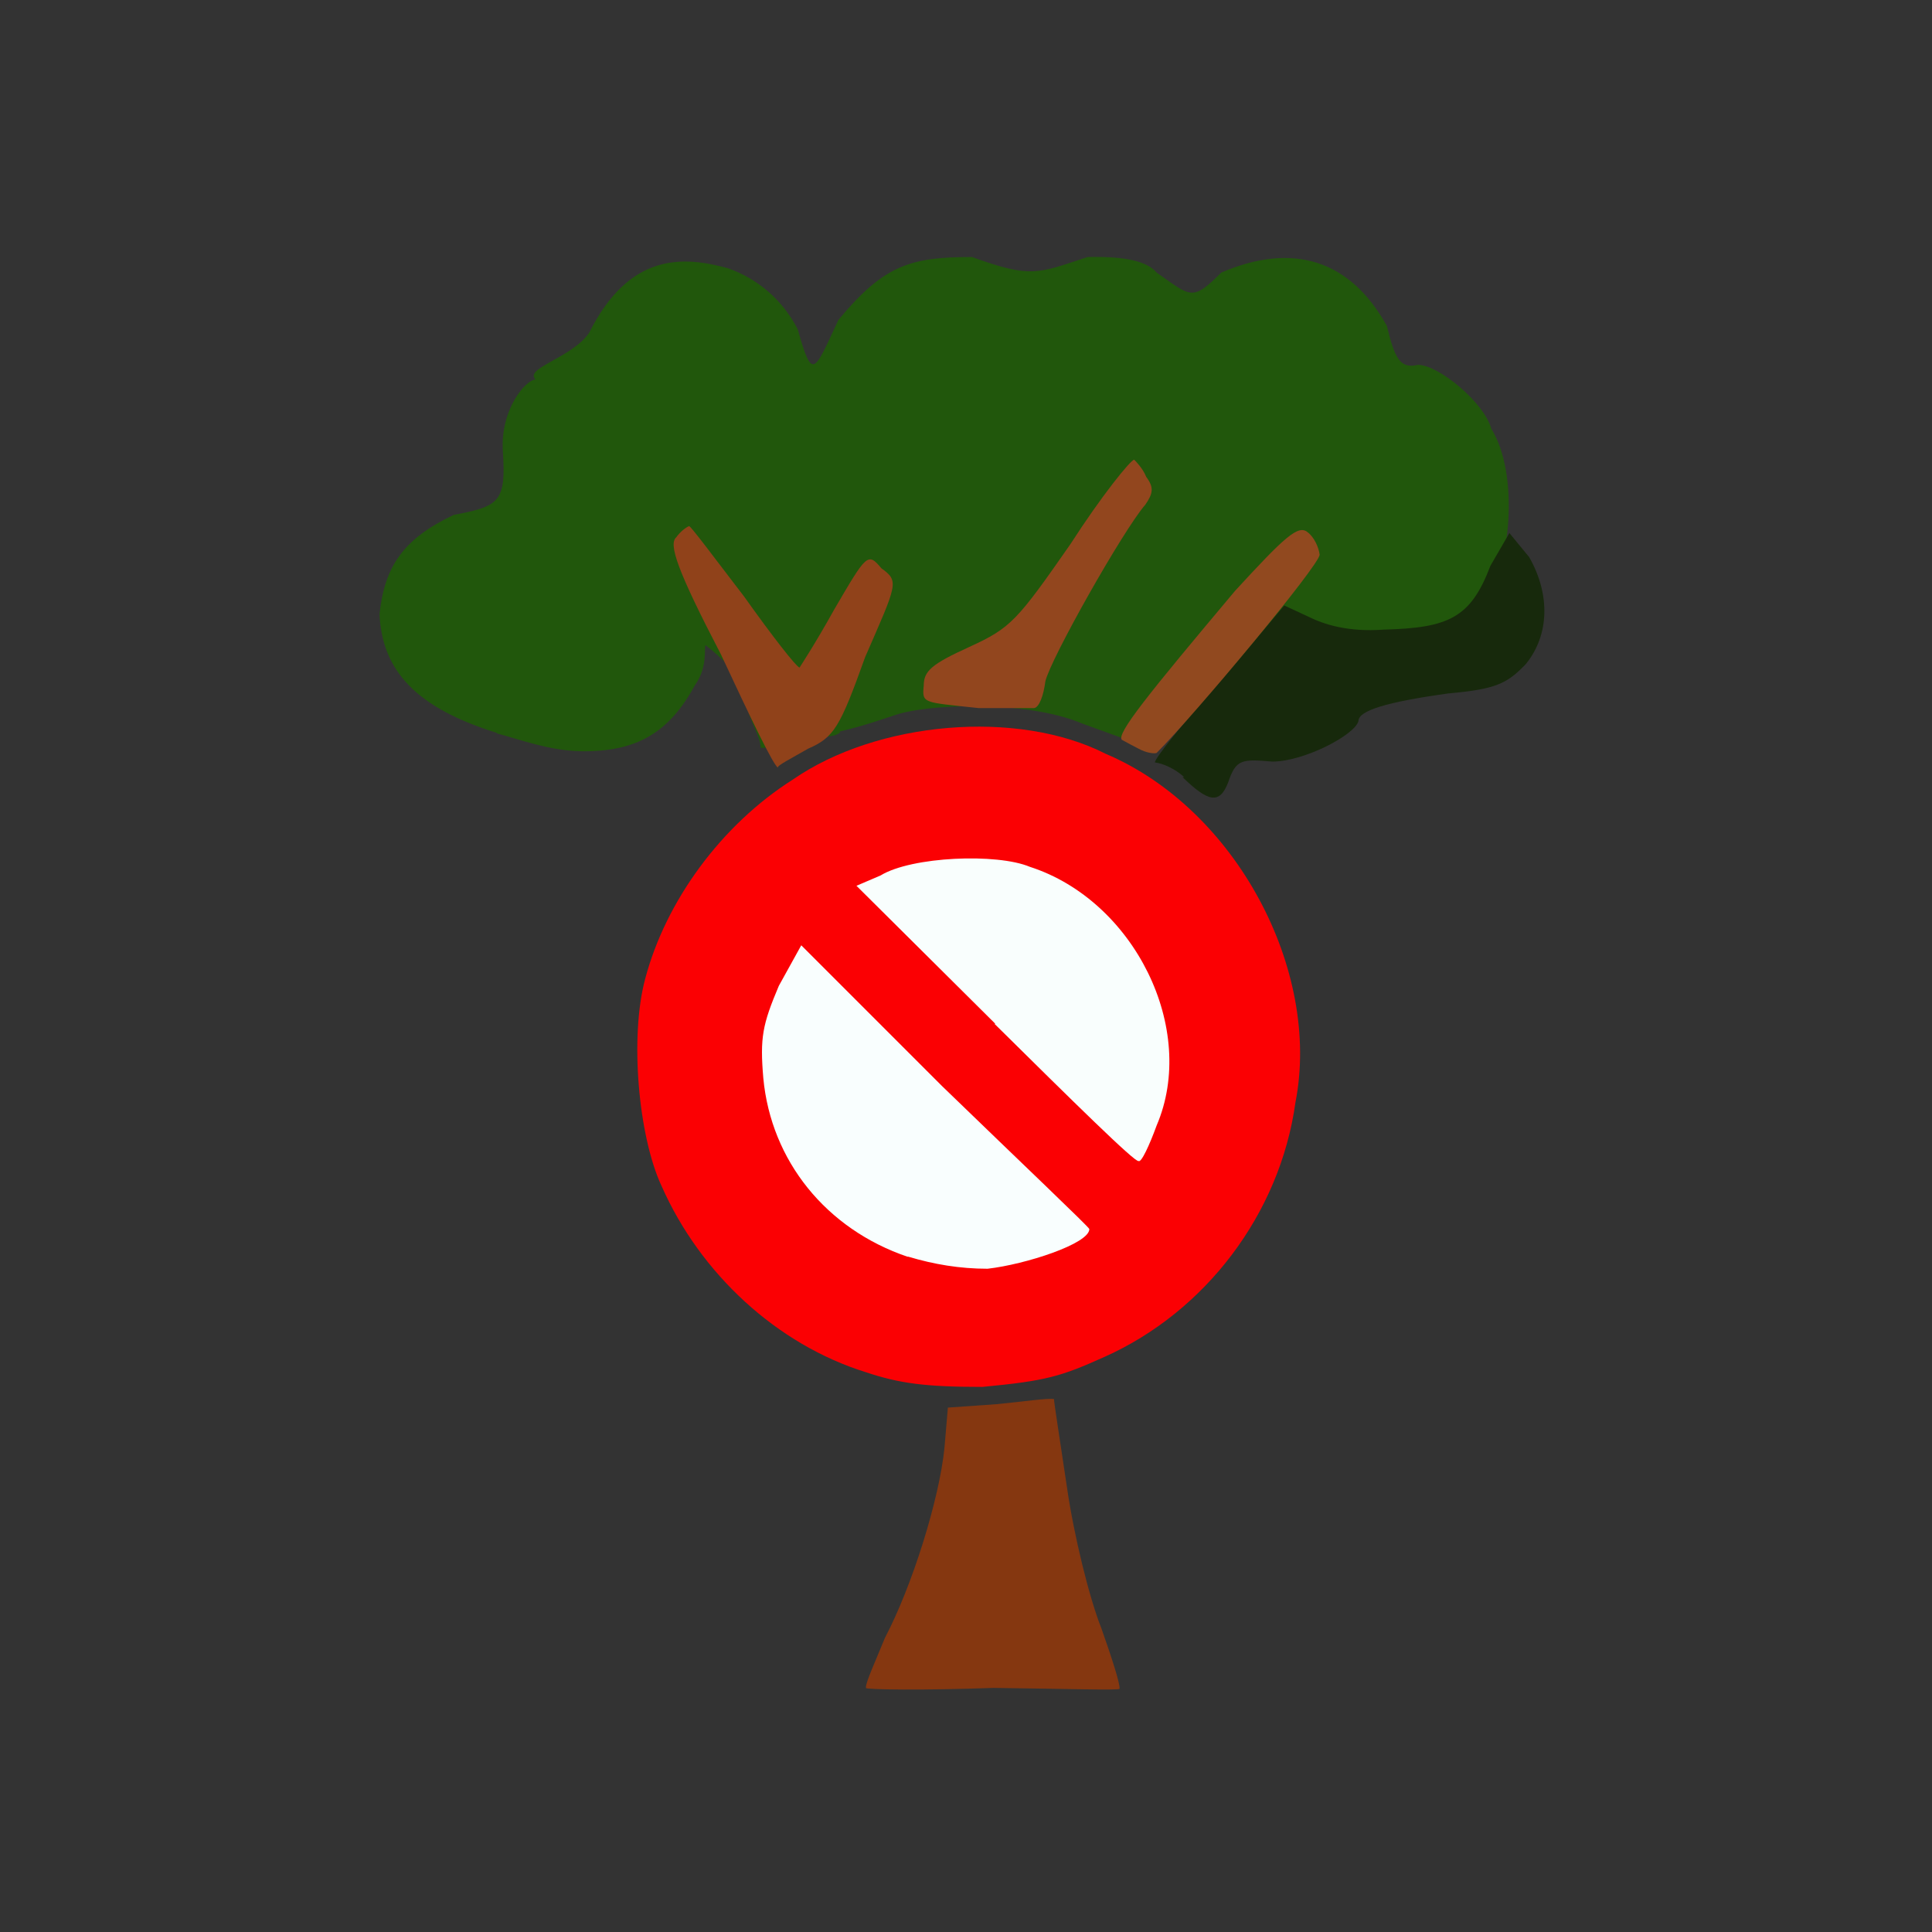 <?xml version="1.0" encoding="UTF-8"?>
<svg xmlns="http://www.w3.org/2000/svg" version="1.1" viewBox="0 0 224 224">
  <rect x="0" y="0" width="224" height="224" fill="#333333" stroke="none"/>
  <defs>
    <style>
      .cls-1 {
        fill: #92461e;
        opacity: 1;
      }

      .cls-1, .cls-2, .cls-3, .cls-4, .cls-5, .cls-6, .cls-7, .cls-8, .cls-9 {
        isolation: isolate;
      }

      .cls-2 {
        fill: #21570c;
        opacity: 1;
      }

      .cls-3 {
        fill: #91491f;
        opacity: 1;
      }

      .cls-4 {
        fill: #f9fefd;
        opacity: 1;
      }

      .cls-5 {
        fill: #f9fefe;
        opacity: 1;
      }

      .cls-6 {
        fill: #90421a;
        opacity: 1;
      }

      .cls-7 {
        fill: #fb0003;
        opacity: 1;
      }

      .cls-8 {
        fill: #853710;
        opacity: 1;
      }

      .cls-9 {
        fill: #17290c;
        opacity: 1;
      }
    </style>
  </defs>
  <!-- Generator: Adobe Illustrator 28.6.0, SVG Export Plug-In . SVG Version: 1.2.0 Build 709)  -->
  <g>
    <g id="_图层_1" data-name="图层_1">
      <g>
        <path class="cls-2" d="M57.7,85c-9.4-2.9-13.4-7.2-13.7-13.8.6-5.5,2.7-8.7,8.6-11.5,5.3-1,6.1-1.5,5.7-7.4-.3-4.9,2.7-8.3,3.8-8.3-1.4-1.3,4.2-2.5,6.2-5.4,4.7-9.4,11-8.9,16.1-7.5,3.4,1.2,6.3,3.6,8.1,7.1,1.7,6.1,1.9,4.9,4.7-1.1,5.3-6.4,8.4-7.3,15.5-7.3,6.9,2.5,7.6,1.9,13.4,0,4.4-.1,6.9.5,8,1.8,4,2.8,4.1,3.4,7.5,0,8.4-3.6,15-1.4,19.2,6.2.9,3.7,1.5,5,3.6,4.5,2.4,0,7.7,4.4,8.5,7.4,3.3,5.3,2.3,16.3-1,20.7-4.1,2.8-7,4.6-24,9.6l-17.7,5.6-4.7-1.7c-6.6-2.8-18.3-2.3-22-.9-.1,0-3,1.1-6.5,1.9,1.2-.4-.4,1.1-2.8.2-1.7.8-4.5,1.7-6,1.6-.1-2.1-2.5-4.5-1.3-6.9-1.6-1.7-3-3.4-5.1-5-.2.2.3,2.5-1.2,4.6-3,5.5-6.7,7.8-13.3,7.7-3.8-.1-7.1-1.4-9.8-2.1"/>
        <path class="cls-7" d="M100.4,159.1c-10.3-3.2-19.2-11.4-23.7-21.6-2.7-5.8-3.7-17.3-1.9-24,2.4-9.1,8.9-17.9,17.1-23.1,9.8-6.8,26.1-8.2,36.3-3,15.1,6.4,25,25.1,22,40.4-1.8,13-10.5,24.3-22.1,29.5-5.1,2.3-6.8,2.8-14.2,3.5-6.6,0-9.6-.4-13.5-1.7"/>
        <path class="cls-8" d="M100.4,195.6c0-.6,1.1-3,2.2-5.7,3.2-6.1,6.3-16.1,6.9-22l.4-4.7,5.7-.4c3.1-.3,5.7-.7,6.6-.6,0,.4.7,4.8,1.5,10.2.8,5.6,2.6,12.9,4,16.4,1.2,3.4,2.2,6.5,2.1,7,0,.2-6.4,0-14.6-.1-8.2.3-15,.2-14.8,0"/>
        <path class="cls-9" d="M137.3,90.1c-1.1-1-2.5-1.6-3.4-1.7,0-.5,3.2-4.5,7.5-9.3l7.5-8.9,2.8,1.3c1.8.9,4.6,1.8,8.7,1.5,7.5-.2,10.1-1.3,12.4-7.4l2.2-3.8,2.3,2.8c2.5,4.4,2.3,9.1-.4,12.4-2.2,2.3-3.5,2.9-9,3.4-7.2,1-10.4,2-10.4,3.2-.4,1.6-6.3,4.7-10,4.7-3.5-.3-4.2-.3-5.1,2.4-1,2.6-2.3,2.3-5.3-.6"/>
        <path class="cls-6" d="M83.6,75.9c-5.1-9.8-6.1-12.8-5.2-13.6.5-.7,1.2-1.2,1.5-1.3.2,0,3.1,3.9,6.4,8.2,3.2,4.5,6,8.1,6.4,8.2,0,0,1.9-2.9,4-6.7,3.8-6.5,3.9-6.7,5.5-4.8,2.1,1.5,1.8,1.8-1.9,10.3-2.9,8.1-3.6,9.3-6.6,10.6-1.9,1.1-3.7,2-3.5,2.2-.5-.2-3.2-5.8-6.6-13.1"/>
        <path class="cls-1" d="M113.5,82.1c-6.5-.7-6.6-.5-6.4-2.6,0-1.7.9-2.5,5.3-4.5,4.8-2.2,5.5-3,11.7-11.9,3.6-5.6,7-9.8,7.4-9.8.2.2,1,1,1.4,2,.9,1.2.8,1.9-.1,3.2-2.6,3-11,17.9-11.6,20.5-.2,1.6-.7,3-1.3,3.1,0,0-3.2,0-6.5,0"/>
        <path class="cls-5" d="M105.2,145.7c-9.4-3.2-15.8-11.1-16.7-20.7-.4-4.7-.1-6.2,1.8-10.7l2.6-4.7,16.3,16.3c9.4,9.1,17.1,16.4,17.1,16.6,0,1.7-7.4,4.1-11.8,4.6-3.2,0-6.2-.5-9.2-1.4"/>
        <path class="cls-4" d="M115.4,118.7l-16.1-16,2.8-1.2c3.6-2.2,13.5-2.6,17.3-1,12.1,3.9,19.5,18.8,14.7,30-.8,2.2-1.8,4.4-2.1,4.1-.3.3-7.7-7-16.7-15.9"/>
        <path class="cls-3" d="M132,86.8c-1.2-.6-2.2-1.2-1.9-1-.8-.6,3.1-5.4,13.1-17.3,5.7-6.2,7.3-7.7,8.4-6.8.8.6,1.3,1.8,1.4,2.6.1,1.1-14.5,18.6-18.9,23-.3.1-1.2,0-2.1-.5"/>
      </g>
    </g>
  </g>
</svg>
